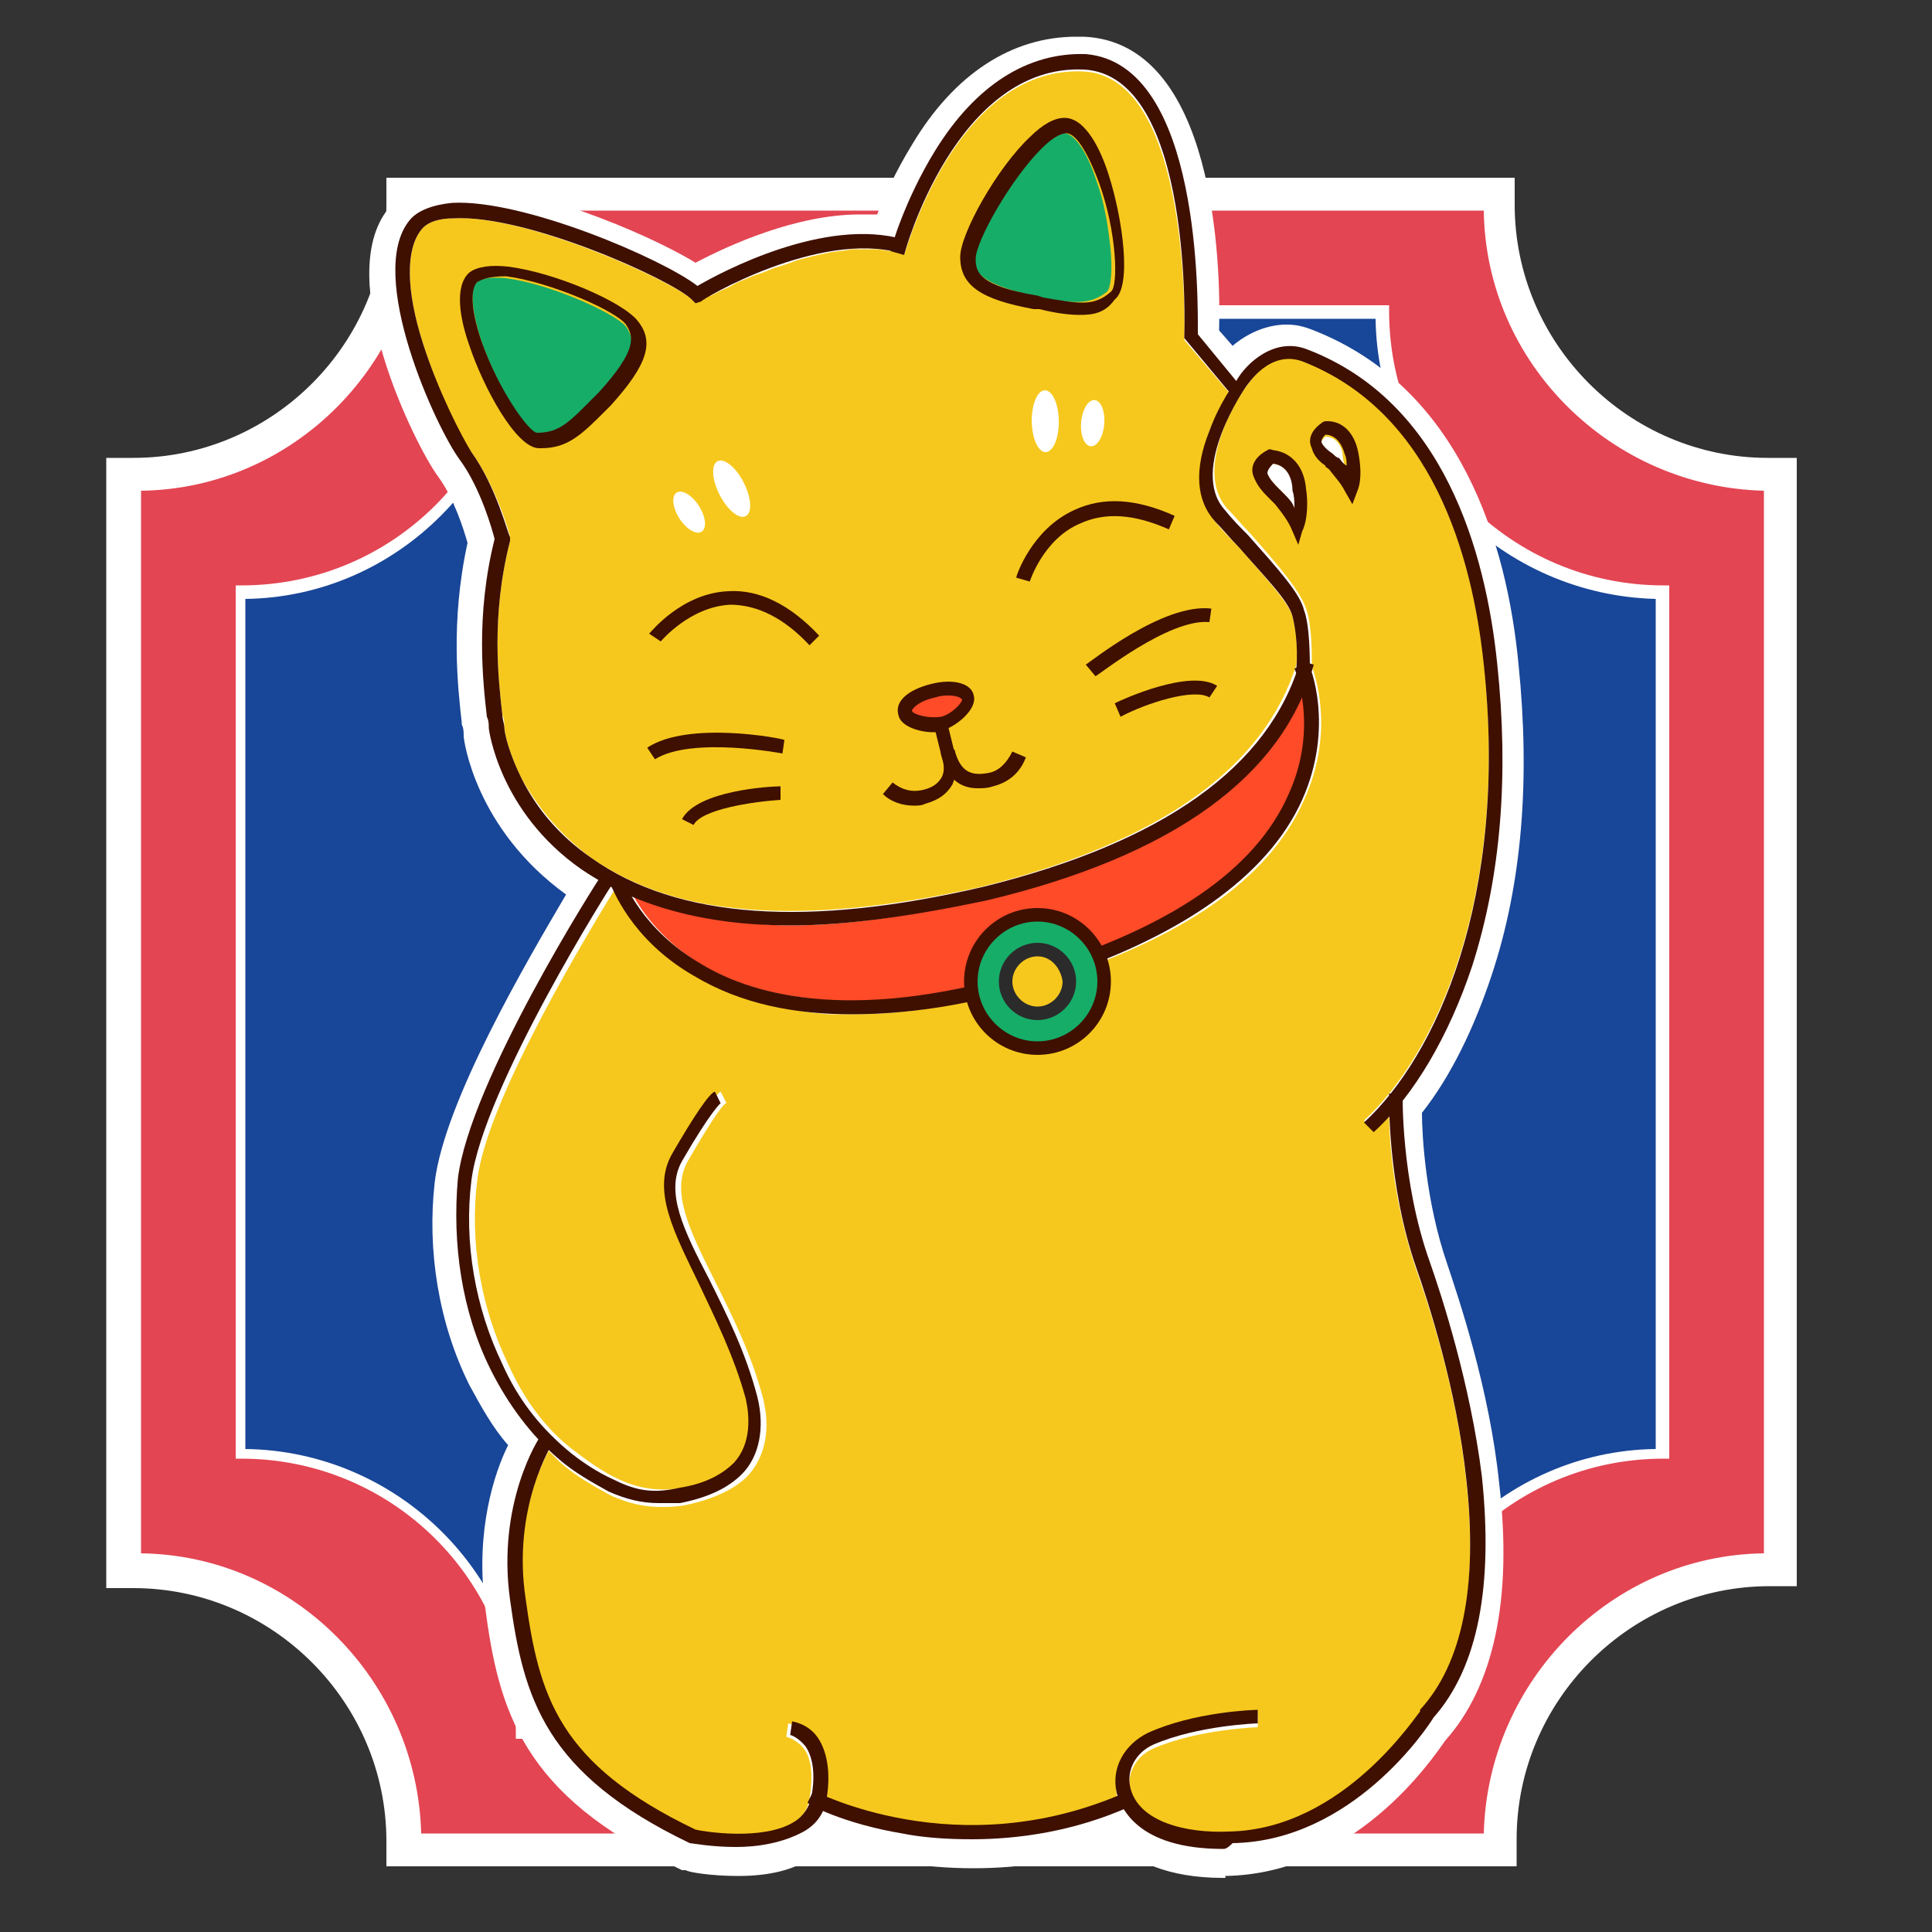 <?xml version="1.0" encoding="utf-8"?>
<!-- Generator: Adobe Illustrator 22.0.0, SVG Export Plug-In . SVG Version: 6.00 Build 0)  -->
<svg version="1.1" id="图层_1" xmlns="http://www.w3.org/2000/svg" xmlns:xlink="http://www.w3.org/1999/xlink" x="0px" y="0px"
	 viewBox="0 0 100 100" style="enable-background:new 0 0 100 100;" xml:space="preserve">
<rect x="0" y="0" width="100" height="100" fill="#333333" stroke="none"/>
<style type="text/css">
	.st0{fill:#FFFFFF;}
	.st1{fill:#E34553;}
	.st2{fill:#184698;}
	.st3{fill:#F6C81D;}
	.st4{fill:#FF4B28;}
	.st5{fill:#16AD68;}
	.st6{fill:#3F1000;}
	.st7{fill:#2B2B2B;}
</style>
<g>
	<g>
		<path class="st0" d="M20,96.7v-1.4c0-7.2-5.9-13.1-13.1-13.1H5.5V23.7h1.4c7.2,0,13.1-5.9,13.1-13.1V9.2h58.4v1.4
			c0,7.2,5.9,13.1,13.1,13.1H93v58.4h-1.4c-7.2,0-13.1,5.9-13.1,13.1v1.4H20z"/>
	</g>
	<g>
		<path class="st1" d="M77,95.2H21.5c0-8-6.5-14.5-14.5-14.5V25.1c8,0,14.5-6.5,14.5-14.5H77c0,8,6.5,14.5,14.5,14.5v55.5
			C83.5,80.7,77,87.2,77,95.2z"/>
		<path class="st0" d="M77.3,95.5H21.2v-0.3c0-7.9-6.4-14.2-14.2-14.2H6.7V24.8h0.3c7.9,0,14.2-6.4,14.2-14.2v-0.3h56.1v0.3
			c0,7.9,6.4,14.2,14.2,14.2h0.3V81h-0.3c-7.9,0-14.2,6.4-14.2,14.2V95.5z M21.8,94.9h55c0.2-7.9,6.6-14.4,14.5-14.5v-55
			c-7.9-0.2-14.4-6.6-14.5-14.5h-55c-0.2,7.9-6.6,14.4-14.5,14.5v55C15.2,80.5,21.6,87,21.8,94.9z"/>
	</g>
	<g>
		<path class="st2" d="M71.6,89.7H26.9c0-8-6.5-14.5-14.5-14.5V30.6c8,0,14.5-6.5,14.5-14.5h44.6c0,8,6.5,14.5,14.5,14.5v44.6
			C78.1,75.2,71.6,81.7,71.6,89.7z"/>
		<path class="st0" d="M71.8,90H26.7v-0.3c0-7.9-6.4-14.2-14.2-14.2h-0.3V30.3h0.3c7.9,0,14.2-6.4,14.2-14.2v-0.3h45.2v0.3
			c0,7.9,6.4,14.2,14.2,14.2h0.3v45.2h-0.3c-7.9,0-14.2,6.4-14.2,14.2V90z M27.2,89.5h44c0.2-7.9,6.6-14.4,14.5-14.5v-44
			c-7.9-0.2-14.4-6.6-14.5-14.5h-44c-0.2,7.9-6.6,14.4-14.5,14.5v44C20.6,75.1,27.1,81.5,27.2,89.5z"/>
	</g>
</g>
<path class="st0" d="M63.3,97.2c-2.9,0-4.6-0.9-5.5-1.8c-2.4,0.9-4.9,1.3-7.4,1.3c-1.3,0-2.5-0.1-3.8-0.3c-1.6-0.3-2.8-0.7-3.7-1
	c-0.2,0.3-0.5,0.5-0.8,0.7c-1,0.7-2.3,1-3.9,1c-1.4,0-2.6-0.2-2.7-0.3l-0.2,0l-0.2-0.1c-8.1-3.8-9.3-8.2-10-13.6
	c-0.5-3.9,0.5-6.9,1.2-8.3c-0.8-0.9-1.4-2-2-3.1c-1.6-3.2-2.2-7-1.8-10.5c0.5-4.2,4.8-11.5,6.8-14.9c-4.7-3.4-5.3-8-5.3-8.2
	c0-0.2,0-0.4-0.1-0.6l0-0.1c-0.2-1.8-0.6-5.2,0.3-9.3c-0.2-0.7-0.7-2.3-1.5-3.4c-1.2-1.6-5.5-10.3-2.6-13.9c0.7-0.8,1.7-1.2,3.1-1.3
	c0.1,0,0.2,0,0.4,0c3.6,0,9.8,2.5,12.4,4.1c1.7-0.9,5.2-2.5,8.5-2.5c0.3,0,0.6,0,0.9,0c0.4-1,1-2.3,1.8-3.6c2.2-3.7,5.2-5.6,8.5-5.6
	c0.1,0,0.3,0,0.4,0c6.8,0.3,7.1,11.8,7,15.2l0.7,0.8c0.7-0.6,1.7-1.1,2.8-1.1c0.5,0,0.9,0.1,1.4,0.3c7.6,3,10,11,10.6,17.3
	c0.6,5.9,0.2,11.3-1.4,16.1c-0.9,2.7-2.1,5.2-3.6,7.1c0,1.2,0.2,4.6,1.3,7.8c0.6,1.8,2.2,6.5,2.7,11.4c0.7,6-0.3,10.5-2.8,13.3
	c-0.7,1-4.7,6.9-11.4,7C63.5,97.2,63.4,97.2,63.3,97.2z M59.7,42.8L59.7,42.8z M63.9,39.7L63.9,39.7z"/>
<g>
	<g>
		<g>
			<g>
				<g>
					<g>
						<g>
							<g>
								<g>
									<g>
										<g>
											<path class="st3" d="M46.8,13.2c0.4-1.3,3.1-9.8,9.3-9.5c5.6,0.3,5.2,13.6,5.2,13.8l0,0.1l2.3,2.7c-0.3,0.5-0.7,1.2-1,2
												c-0.7,2-0.6,3.6,0.3,4.7c0.4,0.5,0.8,0.9,1.2,1.3c1.4,1.6,2.6,2.9,2.8,3.6c0.1,0.4,0.3,1.3,0.2,2.5
												c-1.7,5.4-7.1,9.2-16.3,11.5C45.9,47,41.6,47.4,38,47c-2.9-0.3-5.4-1.2-7.4-2.6c-1.5-1.1-2.7-2.5-3.6-4.1
												c-0.6-1.2-0.9-2.3-0.9-2.7c0-0.2,0-0.4-0.1-0.6c-0.2-1.8-0.6-5.1,0.4-9l0-0.1l0-0.1c0-0.1-0.7-2.6-2-4.4
												c-0.6-0.8-1.7-3.1-2.5-5.6c-0.9-2.8-0.9-4.9-0.1-5.9c0.3-0.4,0.9-0.6,1.7-0.6c3.8-0.2,11.4,3.3,12.3,4.2l0.2,0.2l0.2-0.1
												c0.1,0,0.1-0.1,0.2-0.1c0.1-0.1,0.3-0.2,0.4-0.2c0.2-0.1,0.4-0.2,0.6-0.3c0.3-0.1,0.6-0.3,0.8-0.4c0.3-0.1,0.7-0.3,1-0.4
												c0.4-0.1,0.7-0.3,1.1-0.4c0.4-0.1,0.8-0.3,1.2-0.4c0.4-0.1,0.8-0.2,1.3-0.3c0.4-0.1,0.8-0.1,1.3-0.2c0.4,0,0.8,0,1.2,0
												c0.3,0,0.6,0.1,0.9,0.1C46.4,13,46.6,13.1,46.8,13.2C46.8,13.1,46.8,13.1,46.8,13.2z"/>
										</g>
									</g>
								</g>
							</g>
						</g>
					</g>
				</g>
			</g>
		</g>
		<g>
			<g>
				<g>
					<g>
						<g>
							<g>
								<g>
									<g>
										<g>
											<path class="st4" d="M66.8,41.2c-1.7,3.8-6.1,6.9-13,9C44.5,53,39.2,51.6,36.4,50c-2-1.2-3.1-2.7-3.6-3.6
												c1.5,0.6,3.2,1.1,5.1,1.3c1,0.1,2,0.2,3,0.2c3,0,6.4-0.5,10.1-1.4c8.8-2.1,14.3-5.8,16.4-10.8
												C67.6,36.9,67.8,38.9,66.8,41.2z"/>
										</g>
									</g>
								</g>
							</g>
						</g>
					</g>
				</g>
			</g>
		</g>
		<g>
			<g>
				<g>
					<g>
						<g>
							<g>
								<g>
									<g>
										<g>
											<path class="st3" d="M73.5,88.7L73.5,88.7c-0.1,0.1-3.9,6.1-9.9,6.3c-2.2,0-4.7-0.5-5.1-2.3c-0.2-0.9,0.3-1.8,1.2-2.2
												c2.3-1,5.4-1.1,5.4-1.1l0-0.7c-0.1,0-3.3,0.1-5.7,1.2c-1.2,0.5-1.8,1.8-1.6,3c0,0.1,0,0.1,0.1,0.2
												c-4.4,1.8-8.4,1.6-10.9,1.2c-2.2-0.4-3.8-1-4.4-1.3c0.2-1.3,0-2.3-0.5-3c-0.6-0.7-1.3-0.8-1.3-0.8l-0.1,0.7
												c0,0,0.5,0.1,0.9,0.6c0.4,0.5,0.5,1.4,0.3,2.6c-0.1,0.6-0.4,1-0.9,1.3c-1.6,1.1-4.7,0.5-5.1,0.4c-7.2-3.4-8.2-7-8.8-12
												c-0.5-3.9,0.8-6.8,1.3-7.7c0.2,0.2,0.4,0.4,0.6,0.6c0.8,0.7,1.7,1.2,2.6,1.7c0.9,0.4,1.7,0.6,2.6,0.6
												c0.4,0,0.8,0,1.3-0.1c1.4-0.3,2.5-0.8,3.2-1.5c0.9-1,1.2-2.4,0.8-4c-0.6-2.3-1.6-4.3-2.5-6.1c-1.3-2.6-2.3-4.6-1.4-6.2
												c1.5-2.6,1.9-3,2-3c0,0,0,0,0,0l-0.3-0.6c-0.3,0.2-1.1,1.3-2.2,3.2c-1.1,1.9,0.1,4.2,1.4,6.8c0.9,1.7,1.9,3.7,2.4,5.9
												c0.5,1.8-0.1,2.8-0.6,3.3c-0.6,0.6-1.5,1-2.8,1.3c-1.3,0.2-2.3,0.1-3.4-0.4c-0.9-0.4-1.7-1-2.5-1.6
												c-1.4-1.1-2.5-2.6-3.3-4.4c-1.4-2.9-2-6.3-1.6-9.5c0.5-4.3,6.1-13.4,7.2-15.2c0,0,0,0,0,0c0.2,0.4,1.2,2.8,4.2,4.6
												c1.9,1.1,4.2,1.8,6.8,2c0.4,0,0.9,0,1.4,0c2.9,0,6.2-0.6,9.8-1.7c7.1-2.2,11.6-5.3,13.4-9.4c1.5-3.3,0.7-6.1,0.4-6.9
												c0,0,0-0.1,0-0.1c0-0.1,0-0.1,0-0.2l0,0c0-1.2-0.1-2.2-0.3-2.7c-0.3-0.9-1.4-2.2-2.9-3.9c-0.4-0.4-0.8-0.9-1.2-1.3
												c-1.9-2.2,1-6.4,1.1-6.4l0,0c0,0,0.3-0.5,0.8-0.9c0.7-0.5,1.3-0.6,2-0.4c6.6,2.6,8.8,10,9.4,15.7
												c1.3,12.1-2.5,20.3-6.2,23.7l0.5,0.5c0.3-0.2,0.5-0.5,0.8-0.8c0,1.6,0.3,4.8,1.4,8c0.6,1.7,2.1,6.2,2.6,11
												C76.5,82.3,75.7,86.3,73.5,88.7z"/>
										</g>
									</g>
								</g>
							</g>
						</g>
					</g>
				</g>
			</g>
		</g>
		<g>
			<g>
				<g>
					<g>
						<g>
							<g>
								<g>
									<g>
										<g>
											<path class="st5" d="M31,20.4l-0.2,0.2c-1.2,1.3-1.8,1.9-3,1.9c-0.1,0-0.6-0.3-1.3-1.5c-0.6-1-1.2-2.2-1.6-3.4
												c-0.6-1.9-0.5-2.8-0.2-3c0.1-0.1,0.5-0.3,1.5-0.2c2.3,0.3,5.6,1.8,6.2,2.5C32.8,17.5,33.1,18.2,31,20.4z"/>
										</g>
									</g>
								</g>
							</g>
						</g>
					</g>
				</g>
			</g>
		</g>
		<g>
			<g>
				<g>
					<g>
						<g>
							<g>
								<g>
									<g>
										<g>
											<path class="st5" d="M50.4,13.4c0-0.9,1.8-4.1,3.4-5.7C54.6,7,55,6.9,55.1,6.9c0,0,0,0,0,0c0.4,0,1.1,0.7,1.7,2.6
												c0.4,1.1,0.6,2.5,0.7,3.6c0.1,1.4-0.1,1.9-0.2,2c-0.9,0.7-1.7,0.6-3.5,0.3l-0.3-0.1C50.7,14.7,50.4,14,50.4,13.4z"/>
										</g>
									</g>
								</g>
							</g>
						</g>
					</g>
				</g>
			</g>
		</g>
		<g>
			<g>
				<g>
					<g>
						<g>
							<g>
								<g>
									<g>
										<g>
											<path class="st0" d="M67,26.3c-0.1-0.2-0.3-0.4-0.5-0.7c-0.1-0.1-0.2-0.2-0.3-0.3c-0.3-0.3-0.5-0.5-0.6-0.8
												c-0.1-0.2,0.1-0.4,0.3-0.5c0,0,0,0,0,0c0.8,0.1,1,0.9,1.1,1.3C67,25.7,67,26,67,26.3z"/>
										</g>
									</g>
								</g>
							</g>
						</g>
					</g>
				</g>
			</g>
		</g>
		<g>
			<g>
				<g>
					<g>
						<g>
							<g>
								<g>
									<g>
										<g>
											<path class="st0" d="M69.3,23.8c-0.1-0.1-0.2-0.2-0.3-0.2c-0.2-0.2-0.5-0.4-0.6-0.6c-0.1-0.1,0.1-0.3,0.2-0.4
												c0.6,0,0.9,0.6,0.9,1c0,0.2,0.1,0.4,0.1,0.6C69.5,24,69.4,23.9,69.3,23.8z"/>
										</g>
									</g>
								</g>
							</g>
						</g>
					</g>
				</g>
			</g>
		</g>
	</g>
	<g>
		<g>
			<g>
				<g>
					<g>
						<g>
							<g>
								<g>
									<g>
										<g>
											<g>
												<path class="st6" d="M63.8,20.5l-2.5-3l0-0.1c0-0.1,0.5-13.5-5.2-13.8c-6.6-0.3-9.3,9.5-9.3,9.6l-0.7-0.2
													c0-0.1,0.7-2.6,2.3-5.2c2.1-3.4,4.8-5.1,7.8-5C62.2,3.3,62,15.7,62,17.3l2.3,2.8L63.8,20.5z"/>
											</g>
										</g>
									</g>
								</g>
							</g>
						</g>
					</g>
				</g>
			</g>
			<g>
				<g>
					<g>
						<g>
							<g>
								<g>
									<g>
										<g>
											<g>
												<path class="st6" d="M40.9,47.9c-4.4,0-8-1-10.8-2.9c-4.3-3-4.8-7.3-4.8-7.3c0-0.2,0-0.4-0.1-0.6
													c-0.2-1.8-0.6-5.2,0.4-9.2c-0.1-0.4-0.7-2.6-1.8-4.1c-1.2-1.6-4.9-9.6-2.6-12.4c0.4-0.5,1.2-0.8,2.2-0.9
													c3.7-0.2,10.9,2.9,12.7,4.3c1.2-0.7,6.6-3.6,10.7-2.4l-0.2,0.7c-4.2-1.2-10.3,2.4-10.3,2.5L36,15.7l-0.2-0.2
													c-1-1-8.5-4.4-12.3-4.2c-0.8,0-1.4,0.2-1.7,0.6c-0.8,1-0.8,3.1,0.1,5.9c0.8,2.5,2,4.8,2.5,5.6c1.3,1.8,1.9,4.3,2,4.4
													l0,0.1l0,0.1c-1,3.9-0.6,7.2-0.4,9c0,0.2,0.1,0.5,0.1,0.6c0,0.4,0.3,1.5,0.9,2.7c0.8,1.6,2,3,3.6,4.1
													c4.5,3.2,11.3,3.6,20.3,1.5c9.3-2.3,14.8-6.2,16.4-11.7l0.7,0.2c-1.6,5.8-7.3,9.9-16.9,12.2
													C47.3,47.4,43.9,47.9,40.9,47.9z"/>
											</g>
										</g>
									</g>
								</g>
							</g>
						</g>
					</g>
				</g>
			</g>
			<g>
				<g>
					<g>
						<g>
							<g>
								<g>
									<g>
										<g>
											<g>
												<path class="st6" d="M28,23.2c0,0-0.1,0-0.1,0c-1.2,0-2.9-3.2-3.6-5.3c-0.5-1.4-0.8-3.1,0-3.8l0,0
													c0.4-0.3,1.1-0.4,2-0.3c2.4,0.3,5.9,1.8,6.7,2.8c0.9,1.1,0.5,2.3-1.4,4.4l-0.2,0.2C30.1,22.5,29.4,23.2,28,23.2z
													 M24.7,14.6c-0.3,0.3-0.4,1.2,0.2,3c0.9,2.6,2.5,4.8,2.9,4.8c1.2,0,1.7-0.6,3-1.9l0.2-0.2c2-2.2,1.8-2.9,1.4-3.5
													c-0.5-0.7-3.9-2.2-6.2-2.5C25.2,14.3,24.9,14.5,24.7,14.6L24.7,14.6z"/>
											</g>
										</g>
									</g>
								</g>
							</g>
						</g>
					</g>
				</g>
			</g>
			<g>
				<g>
					<g>
						<g>
							<g>
								<g>
									<g>
										<g>
											<g>
												<path class="st6" d="M55.9,16.3c-0.6,0-1.3-0.1-2.1-0.3L53.5,16c-2.7-0.5-3.8-1.2-3.8-2.7c0-1.2,1.9-4.6,3.6-6.2
													c0.7-0.7,1.3-1,1.8-1l0,0c1.1,0,1.9,1.7,2.3,3c0.7,2.2,1.2,5.7,0.3,6.4C57.2,16.2,56.6,16.3,55.9,16.3z M55.2,6.9
													c-0.2,0-0.6,0.1-1.3,0.8c-1.6,1.6-3.4,4.8-3.4,5.7c0,0.7,0.2,1.4,3.2,1.9l0.3,0.1c1.8,0.3,2.6,0.5,3.5-0.3
													c0.4-0.3,0.3-3.1-0.6-5.6C56.2,7.6,55.6,6.9,55.2,6.9C55.2,6.9,55.2,6.9,55.2,6.9z"/>
											</g>
										</g>
									</g>
								</g>
							</g>
						</g>
					</g>
				</g>
			</g>
			<g>
				<g>
					<g>
						<g>
							<g>
								<g>
									<g>
										<g>
											<g>
												<path class="st6" d="M56.7,35l-0.5-0.6c0.2-0.1,4-3.2,6.5-2.9l-0.1,0.7C60.5,32,56.8,35,56.7,35z"/>
											</g>
										</g>
									</g>
								</g>
							</g>
						</g>
					</g>
				</g>
			</g>
			<g>
				<g>
					<g>
						<g>
							<g>
								<g>
									<g>
										<g>
											<g>
												<path class="st6" d="M58,37.1l-0.3-0.7c0.4-0.2,3.9-1.8,5.3-0.9l-0.4,0.6C61.8,35.6,59.3,36.4,58,37.1z"/>
											</g>
										</g>
									</g>
								</g>
							</g>
						</g>
					</g>
				</g>
			</g>
			<g>
				<g>
					<g>
						<g>
							<g>
								<g>
									<g>
										<g>
											<g>
												<path class="st6" d="M33.9,39.3l-0.4-0.6c2.1-1.4,6.9-0.5,7.1-0.4L40.5,39C40.5,39,35.8,38.1,33.9,39.3z"/>
											</g>
										</g>
									</g>
								</g>
							</g>
						</g>
					</g>
				</g>
			</g>
			<g>
				<g>
					<g>
						<g>
							<g>
								<g>
									<g>
										<g>
											<g>
												<path class="st6" d="M35.9,42.7l-0.6-0.3c0.8-1.5,4.6-1.7,5.1-1.7l0,0.7C38.9,41.5,36.3,41.9,35.9,42.7z"/>
											</g>
										</g>
									</g>
								</g>
							</g>
						</g>
					</g>
				</g>
			</g>
			<g>
				<g>
					<g>
						<g>
							<g>
								<g>
									<g>
										<g>
											<g>
												<path class="st6" d="M53.3,30.1l-0.7-0.2c0-0.1,0.8-2.5,3-3.5c1.5-0.7,3.2-0.6,5.2,0.3l-0.3,0.7
													c-1.8-0.8-3.3-0.9-4.6-0.3C54,27.9,53.3,30.1,53.3,30.1z"/>
											</g>
										</g>
									</g>
								</g>
							</g>
						</g>
					</g>
				</g>
			</g>
			<g>
				<g>
					<g>
						<g>
							<g>
								<g>
									<g>
										<g>
											<g>
												<path class="st6" d="M41.9,33.4c-1.3-1.4-2.7-2.1-4.1-2.1c-2.1,0.1-3.6,1.9-3.6,1.9l-0.6-0.4c0.1-0.1,1.7-2.1,4.1-2.2
													c1.6-0.1,3.2,0.7,4.7,2.3L41.9,33.4z"/>
											</g>
										</g>
									</g>
								</g>
							</g>
						</g>
					</g>
				</g>
			</g>
			<g>
				<g>
					<g>
						<g>
							<g>
								<g>
									<g>
										<g>
											<g>
												
													<ellipse transform="matrix(0.89 -0.455 0.455 0.89 -7.372 20.021)" class="st0" cx="37.9" cy="25.3" rx="0.7" ry="1.6"/>
											</g>
										</g>
									</g>
								</g>
							</g>
						</g>
					</g>
				</g>
			</g>
			<g>
				<g>
					<g>
						<g>
							<g>
								<g>
									<g>
										<g>
											<g>
												
													<ellipse transform="matrix(0.842 -0.539 0.539 0.842 -8.673 23.438)" class="st0" cx="35.7" cy="26.5" rx="0.6" ry="1.2"/>
											</g>
										</g>
									</g>
								</g>
							</g>
						</g>
					</g>
				</g>
			</g>
			<g>
				<g>
					<g>
						<g>
							<g>
								<g>
									<g>
										<g>
											<g>
												
													<ellipse transform="matrix(1 -1.233030e-02 1.233030e-02 1 -0.265 0.668)" class="st0" cx="54.1" cy="21.8" rx="0.7" ry="1.6"/>
											</g>
										</g>
									</g>
								</g>
							</g>
						</g>
					</g>
				</g>
			</g>
			<g>
				<g>
					<g>
						<g>
							<g>
								<g>
									<g>
										<g>
											<g>
												
													<ellipse transform="matrix(8.438495e-02 -0.996 0.996 8.438495e-02 29.969 76.429)" class="st0" cx="56.6" cy="21.9" rx="1.2" ry="0.6"/>
											</g>
										</g>
									</g>
								</g>
							</g>
						</g>
					</g>
				</g>
			</g>
			<g>
				<g>
					<g>
						<g>
							<g>
								<g>
									<g>
										<g>
											<g>
												<path class="st4" d="M50.1,36.1c0.1,0.4-0.7,1.2-1.4,1.4c-0.6,0.2-1.8-0.1-1.9-0.5c-0.1-0.4,0.5-0.9,1.5-1.2
													C49.3,35.5,50,35.7,50.1,36.1z"/>
											</g>
										</g>
									</g>
								</g>
							</g>
						</g>
					</g>
				</g>
				<g>
					<g>
						<g>
							<g>
								<g>
									<g>
										<g>
											<g>
												<path class="st6" d="M48.3,37.9c-0.7,0-1.7-0.3-1.8-0.9c-0.2-0.7,0.5-1.3,1.7-1.6c1.2-0.3,2.1,0,2.2,0.6v0
													c0.2,0.7-0.9,1.6-1.6,1.8C48.7,37.9,48.5,37.9,48.3,37.9z M49.1,36c-0.2,0-0.4,0-0.7,0.1c-0.9,0.2-1.2,0.6-1.2,0.7
													c0.1,0.2,0.9,0.4,1.5,0.3c0.5-0.1,1.1-0.7,1.1-0.9C49.7,36.1,49.5,36,49.1,36z"/>
											</g>
										</g>
									</g>
								</g>
							</g>
						</g>
					</g>
				</g>
			</g>
			<g>
				<g>
					<g>
						<g>
							<g>
								<g>
									<g>
										<g>
											<g>
												
													<rect x="48.5" y="37.2" transform="matrix(0.971 -0.24 0.24 0.971 -7.737 12.837)" class="st6" width="0.7" height="1.9"/>
											</g>
										</g>
									</g>
								</g>
							</g>
						</g>
					</g>
				</g>
			</g>
			<g>
				<g>
					<g>
						<g>
							<g>
								<g>
									<g>
										<g>
											<g>
												<path class="st6" d="M50.6,40.8c-0.8,0-1.6-0.4-1.9-1.8l0.7-0.2c0.3,1.1,0.8,1.4,1.8,1.2c0.5-0.1,0.9-0.5,1.2-1.1
													l0.7,0.3c-0.3,0.8-0.9,1.3-1.7,1.5C51.1,40.8,50.9,40.8,50.6,40.8z"/>
											</g>
										</g>
									</g>
								</g>
							</g>
						</g>
					</g>
				</g>
			</g>
			<g>
				<g>
					<g>
						<g>
							<g>
								<g>
									<g>
										<g>
											<g>
												<path class="st6" d="M47.3,41.7c-0.6,0-1.2-0.2-1.6-0.6l0.5-0.6c0.5,0.4,1,0.5,1.5,0.4c0.5-0.1,0.8-0.3,1-0.6
													c0.2-0.3,0.2-0.7,0-1.3l0.7-0.2c0.2,0.7,0.1,1.3-0.1,1.8c-0.3,0.5-0.7,0.8-1.4,1C47.7,41.7,47.5,41.7,47.3,41.7z"/>
											</g>
										</g>
									</g>
								</g>
							</g>
						</g>
					</g>
				</g>
			</g>
			<g>
				<g>
					<g>
						<g>
							<g>
								<g>
									<g>
										<g>
											<g>
												<path class="st6" d="M44.1,52.5c-2.9,0-5.7-0.5-8.2-2c-3.3-1.9-4.2-4.6-4.3-4.7l0.7-0.2c0,0,0.9,2.5,4,4.3
													c2.8,1.7,8.2,3.1,17.4,0.2c6.9-2.1,11.3-5.1,13-9c1.6-3.5,0.3-6.5,0.3-6.5l0.7-0.3c0.1,0.1,1.4,3.3-0.3,7.1
													c-1.8,4-6.4,7.2-13.4,9.4C51.1,51.8,47.6,52.5,44.1,52.5z"/>
											</g>
										</g>
									</g>
								</g>
							</g>
						</g>
					</g>
				</g>
			</g>
		</g>
		<g>
			<g>
				<g>
					<g>
						<g>
							<g>
								<g>
									<g>
										<g>
											<g>
												<path class="st6" d="M71.1,58.6l-0.5-0.5c3.7-3.4,7.5-11.6,6.2-23.7c-0.6-5.7-2.7-13.1-9.4-15.7
													c-1.7-0.6-2.8,1.2-2.9,1.3l0,0c0,0-3,4.3-1.1,6.4c0.4,0.5,0.8,0.9,1.2,1.3c1.5,1.7,2.7,3,2.9,3.9c0.2,0.5,0.3,1.6,0.3,3
													l-0.7,0c0.1-1.3-0.1-2.3-0.2-2.7c-0.2-0.8-1.4-2-2.8-3.6c-0.4-0.4-0.8-0.9-1.2-1.3c-1-1.1-1.1-2.7-0.3-4.7
													c0.5-1.4,1.3-2.5,1.4-2.6c0.5-0.9,2-2.3,3.7-1.6c7,2.7,9.2,10.4,9.8,16.3c0.6,5.7,0.2,10.9-1.3,15.6
													C75,53.6,73.2,56.7,71.1,58.6z"/>
											</g>
										</g>
									</g>
								</g>
							</g>
						</g>
					</g>
				</g>
			</g>
			<g>
				<g>
					<g>
						<g>
							<g>
								<g>
									<g>
										<g>
											<g>
												<path class="st6" d="M63.3,95.7c-4.5,0-5.3-2.2-5.5-2.9c-0.3-1.3,0.4-2.5,1.6-3.1c2.4-1.1,5.5-1.2,5.7-1.2l0,0.7
													c0,0-3.1,0.1-5.4,1.1c-0.9,0.4-1.4,1.3-1.2,2.2c0.4,1.8,2.9,2.4,5.1,2.3c6-0.1,9.8-6.2,9.9-6.2l0-0.1
													c2.2-2.4,3-6.4,2.4-11.9c-0.5-4.7-2-9.3-2.6-11c-1.5-4.3-1.4-8.8-1.4-9l0.7,0c0,0-0.1,4.5,1.4,8.7
													c0.6,1.7,2.1,6.3,2.7,11.1c0.6,5.7-0.2,9.9-2.5,12.5c-0.3,0.5-4.2,6.4-10.4,6.5C63.5,95.7,63.4,95.7,63.3,95.7z"/>
											</g>
										</g>
									</g>
								</g>
							</g>
						</g>
					</g>
				</g>
			</g>
			<g>
				<g>
					<g>
						<g>
							<g>
								<g>
									<g>
										<g>
											<g>
												<path class="st6" d="M34.1,77.8c-0.9,0-1.7-0.2-2.6-0.6c-0.9-0.5-1.8-1-2.6-1.7c-1.4-1.2-2.6-2.8-3.5-4.6
													c-1.5-3-2-6.5-1.7-9.9c0.6-5,7.2-15.4,7.5-15.8l0.6,0.4c-0.1,0.1-6.8,10.7-7.4,15.5c-0.4,3.2,0.2,6.6,1.6,9.5
													c0.8,1.8,1.9,3.2,3.3,4.4c0.7,0.6,1.6,1.2,2.5,1.6c1.2,0.6,2.1,0.7,3.4,0.4c1.3-0.2,2.2-0.7,2.8-1.3
													c0.9-1,0.8-2.4,0.6-3.3c-0.6-2.2-1.6-4.2-2.4-5.9c-1.3-2.7-2.5-4.9-1.4-6.8c1.1-1.9,1.9-3.1,2.2-3.2l0.3,0.6
													c0,0,0,0,0,0c0,0-0.5,0.4-2,3c-0.9,1.6,0.1,3.6,1.4,6.1c0.9,1.8,1.9,3.8,2.5,6.1c0.4,1.6,0.1,3.1-0.8,4
													c-0.7,0.7-1.7,1.2-3.2,1.5C35,77.8,34.5,77.8,34.1,77.8z"/>
											</g>
										</g>
									</g>
								</g>
							</g>
						</g>
					</g>
				</g>
			</g>
			<g>
				<g>
					<g>
						<g>
							<g>
								<g>
									<g>
										<g>
											<g>
												<path class="st6" d="M38.1,95.6c-1.3,0-2.3-0.2-2.4-0.2l0,0l0,0c-7.5-3.6-8.6-7.5-9.3-12.6c-0.7-5,1.5-8.4,1.6-8.5
													l0.6,0.4c0,0-2.1,3.3-1.4,8c0.7,5.1,1.7,8.6,8.8,12c0.4,0.1,3.5,0.6,5.1-0.4c0.5-0.3,0.8-0.8,0.9-1.3
													c0.2-1.1,0.1-2-0.3-2.6c-0.4-0.5-0.8-0.6-0.8-0.6l0.1-0.7c0,0,0.8,0.1,1.3,0.8c0.5,0.7,0.7,1.8,0.5,3.1
													c-0.1,0.8-0.5,1.4-1.2,1.8C40.5,95.4,39.2,95.6,38.1,95.6z"/>
											</g>
										</g>
									</g>
								</g>
							</g>
						</g>
					</g>
				</g>
			</g>
			<g>
				<g>
					<g>
						<g>
							<g>
								<g>
									<g>
										<g>
											<g>
												<path class="st6" d="M50.3,95.2c-1.4,0-2.6-0.1-3.6-0.3c-3-0.5-4.9-1.5-4.9-1.6l0.3-0.6c0.1,0,7.4,3.9,16.1,0.1l0.3,0.7
													C55.6,94.8,52.7,95.2,50.3,95.2z"/>
											</g>
										</g>
									</g>
								</g>
							</g>
						</g>
					</g>
				</g>
			</g>
		</g>
		<g>
			<g>
				<g>
					<g>
						<g>
							<g>
								<g>
									<g>
										<g>
											<path class="st6" d="M67.2,28.2l-0.3-0.7c-0.2-0.5-0.5-0.9-0.9-1.4c-0.1-0.1-0.2-0.2-0.3-0.3c-0.3-0.3-0.6-0.6-0.8-1.1
												c-0.3-0.7,0.3-1.2,0.7-1.4l0,0c0.1-0.1,0.3,0,0.3,0l0,0c0.9,0.1,1.6,0.8,1.7,2c0.1,0.6,0.1,1.6-0.2,2.2L67.2,28.2z
												 M65.9,24c-0.1,0.1-0.3,0.3-0.3,0.5c0.1,0.3,0.4,0.6,0.6,0.8c0.1,0.1,0.2,0.2,0.3,0.3c0.2,0.2,0.4,0.4,0.5,0.7
												c0-0.3,0-0.6-0.1-0.9C66.9,24.9,66.7,24.1,65.9,24C65.9,24,65.9,24,65.9,24z"/>
										</g>
									</g>
								</g>
							</g>
						</g>
					</g>
				</g>
			</g>
		</g>
		<g>
			<g>
				<g>
					<g>
						<g>
							<g>
								<g>
									<g>
										<g>
											<path class="st6" d="M70,26.1l-0.4-0.7c-0.2-0.4-0.5-0.7-0.8-1.1c-0.1-0.1-0.2-0.1-0.2-0.2c-0.3-0.2-0.6-0.5-0.7-0.9
												c-0.3-0.6,0.2-1.1,0.5-1.3l0,0c0.1-0.1,0.2-0.1,0.3-0.1c0.8,0,1.4,0.6,1.6,1.6c0.1,0.5,0.2,1.3,0,1.9L70,26.1z
												 M68.6,22.5c-0.1,0.1-0.2,0.2-0.2,0.4c0.1,0.2,0.3,0.4,0.6,0.6c0.1,0.1,0.2,0.2,0.3,0.2c0.1,0.1,0.2,0.3,0.4,0.4
												c0-0.2,0-0.4-0.1-0.6C69.5,23.1,69.2,22.5,68.6,22.5z"/>
										</g>
									</g>
								</g>
							</g>
						</g>
					</g>
				</g>
			</g>
		</g>
	</g>
	<g>
		<g>
			<g>
				<g>
					<g>
						<g>
							<g>
								<g>
									<g>
										<circle class="st5" cx="53.7" cy="50.8" r="3.4"/>
									</g>
								</g>
							</g>
						</g>
					</g>
				</g>
			</g>
		</g>
		<g>
			<g>
				<g>
					<g>
						<g>
							<g>
								<g>
									<g>
										<path class="st6" d="M53.7,54.6c-2.1,0-3.8-1.7-3.8-3.8c0-2.1,1.7-3.8,3.8-3.8c2.1,0,3.8,1.7,3.8,3.8
											C57.5,52.9,55.8,54.6,53.7,54.6z M53.7,47.7c-1.7,0-3.1,1.4-3.1,3.1s1.4,3.1,3.1,3.1s3.1-1.4,3.1-3.1S55.4,47.7,53.7,47.7
											z"/>
									</g>
								</g>
							</g>
						</g>
					</g>
				</g>
			</g>
		</g>
	</g>
	<g>
		<g>
			<g>
				<g>
					<g>
						<g>
							<g>
								<g>
									<g>
										<circle class="st3" cx="53.7" cy="50.8" r="1.6"/>
									</g>
								</g>
							</g>
						</g>
					</g>
				</g>
			</g>
		</g>
		<g>
			<g>
				<g>
					<g>
						<g>
							<g>
								<g>
									<g>
										<path class="st7" d="M53.7,52.8c-1.1,0-2-0.9-2-2c0-1.1,0.9-2,2-2s2,0.9,2,2C55.7,51.9,54.8,52.8,53.7,52.8z M53.7,49.5
											c-0.7,0-1.3,0.6-1.3,1.3c0,0.7,0.6,1.3,1.3,1.3s1.3-0.6,1.3-1.3C54.9,50.1,54.4,49.5,53.7,49.5z"/>
									</g>
								</g>
							</g>
						</g>
					</g>
				</g>
			</g>
		</g>
	</g>
</g>
</svg>
